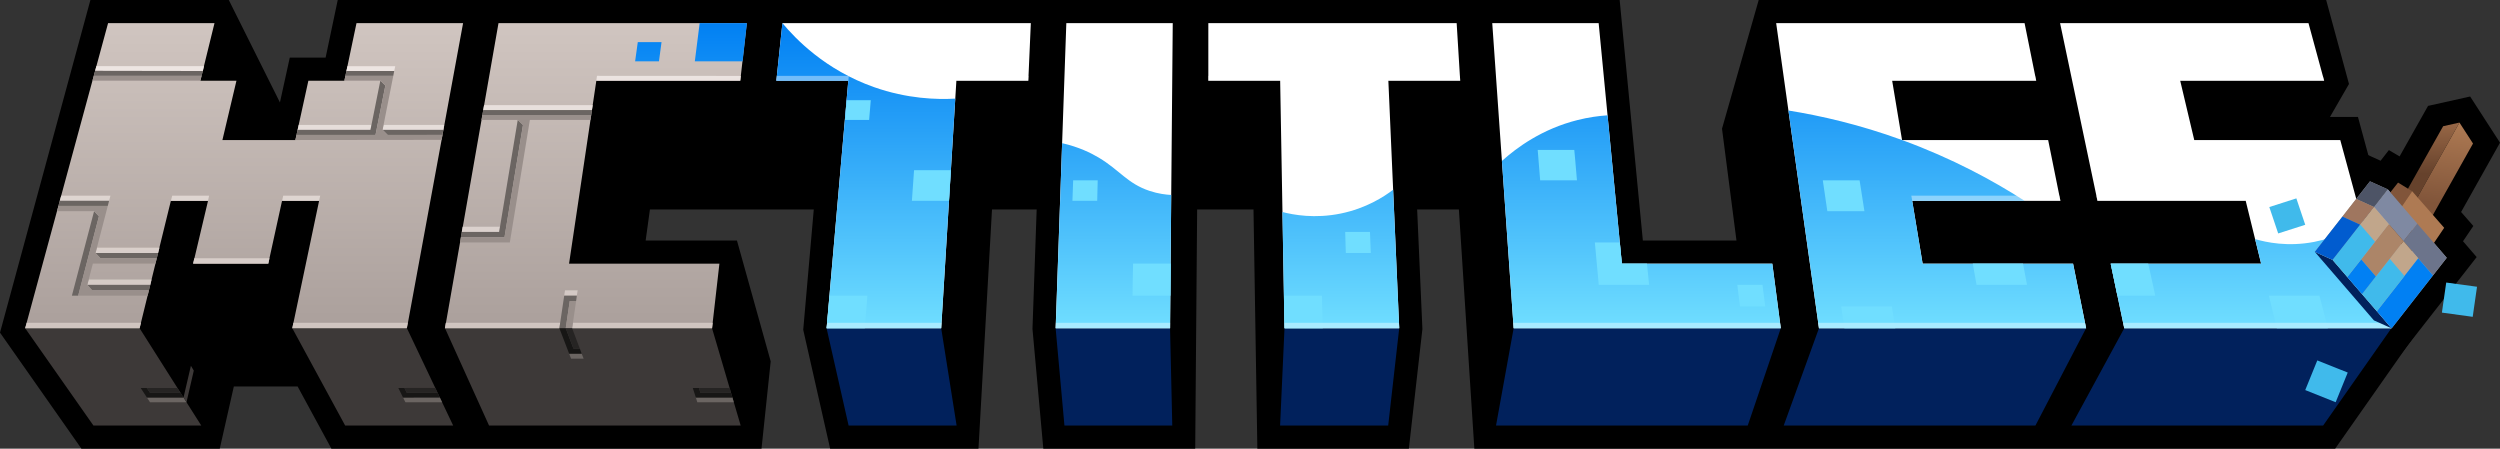 <?xml version="1.0" encoding="UTF-8"?>
<svg id="Layer_1" data-name="Layer 1" xmlns="http://www.w3.org/2000/svg" xmlns:xlink="http://www.w3.org/1999/xlink" viewBox="0 0 1920 344.587">
  <rect x="0" y="0" width="1920" height="344.587" fill="#333333" stroke="none"/>
  <defs>
    <linearGradient id="linear-gradient" x1="187.488" y1="17.76" x2="187.488" y2="252.081" gradientUnits="userSpaceOnUse">
      <stop offset="0" stop-color="#d0c5c0"/>
      <stop offset=".99" stop-color="#aba09c"/>
    </linearGradient>
    <linearGradient id="linear-gradient-2" x1="457.662" y1="17.76" x2="457.662" y2="252.081" xlink:href="#linear-gradient"/>
    <linearGradient id="linear-gradient-3" x1="294.123" y1="50.823" x2="294.123" y2="252.101" gradientUnits="userSpaceOnUse">
      <stop offset="0" stop-color="#ede5e2"/>
      <stop offset="1" stop-color="#d0c5c0"/>
    </linearGradient>
    <linearGradient id="linear-gradient-4" x1="1162.169" y1="252.101" x2="1162.169" y2="17.75" gradientUnits="userSpaceOnUse">
      <stop offset="0" stop-color="#70deff"/>
      <stop offset="1" stop-color="#0180f3"/>
    </linearGradient>
    <linearGradient id="linear-gradient-5" x1="1738.996" y1="1444.027" x2="1749.878" y2="1373.178" gradientTransform="translate(-74.871 -997.453) rotate(-8.732)" gradientUnits="userSpaceOnUse">
      <stop offset=".453" stop-color="#66422c"/>
      <stop offset="1" stop-color="#986746"/>
    </linearGradient>
    <linearGradient id="linear-gradient-6" x1="1935.394" y1="1022.008" x2="1935.394" y2="931.999" gradientTransform="translate(55.462 -1042.426) rotate(6.197)" gradientUnits="userSpaceOnUse">
      <stop offset=".295" stop-color="#81553a"/>
      <stop offset="1" stop-color="#ae7a53"/>
    </linearGradient>
  </defs>
  <path d="m1899.519,173.544l-9.396-10.73,29.877-53.222-22.932-35.481-32.329,7.215-21.845,38.796c-2.747-1.619-5.494-3.238-8.241-4.857-2.117,2.726-4.234,5.453-6.351,8.179l-13.582-6.147-65.443,83.885,17.914,7.161,45.078,52.254,13.258,5.997,11.408,14.253,65.143-83.404-10.483-12.164,7.924-11.736Z"/>
  <g id="Outline">
    <path d="m1810.897,89.79h-21.468l14.599-25.299L1786.493,0h-435.81l-28.181,98.828,11.108,85.905h-71.895L1243.9,0H259.38l-9.312,44.257h-27.526l-7.55,34.437L175.718,0h-106.286L0,255.464l62.537,89.123h106.235c3.603-15.92,7.205-31.841,10.808-47.762,16.325-.015,32.649-.03,48.974-.045l25.969,47.807h330.315l7.053-67.077-25.911-92.777h-70.122l3.276-23.846h125.841l-8.101,92.411,20.67,91.289h113.921l10.387-183.7h34.303l-3.215,91.686,8.325,92.014h116.657l1.481-183.7h43.277l2.96,183.7h116.356l10.406-91.89-4.031-91.809h32.043l11.878,183.7h661.1l62.537-89.123-45.032-165.674Z"/>
  </g>
  <g id="Text">
    <polygon points="107.208 252.081 154.582 326.83 71.77 326.83 19.324 252.081 107.208 252.081" fill="#3d3938"/>
    <polygon points="355.653 17.76 312.517 252.081 224.486 252.081 245.074 154.238 216.613 154.238 206.035 202.494 148.339 202.494 159.761 154.238 131.229 154.238 107.208 252.081 19.324 252.081 83.01 17.76 164.734 17.76 153.869 62.015 181.591 62.015 170.813 107.548 226.847 107.548 236.827 62.015 264.479 62.015 273.791 17.76 355.653 17.76" fill="url(#linear-gradient)"/>
    <polygon points="312.517 252.081 348.04 326.83 265.09 326.83 224.486 252.081 312.517 252.081" fill="#3d3938"/>
    <g fill="none" isolation="isolate">
      <polygon points="546.85 252.081 568.848 326.83 375.598 326.83 341.763 252.081 546.85 252.081" fill="#3d3938"/>
      <polygon points="573.562 17.76 568.517 62.015 457.977 62.015 437.038 202.494 552.503 202.494 546.85 252.081 341.763 252.081 382.849 17.76 573.562 17.76" fill="url(#linear-gradient-2)"/>
    </g>
    <polygon points="722.839 252.081 734.679 326.83 651.729 326.83 634.808 252.081 722.839 252.081" fill="#01215c"/>
    <polygon points="791.677 17.76 789.737 62.015 734.501 62.015 722.839 252.081 634.808 252.081 651.475 62.015 596.239 62.015 600.894 17.76 791.677 17.76" fill="#fff"/>
    <polygon points="898.608 252.081 900.303 326.83 817.491 326.83 810.724 252.081 898.608 252.081" fill="#01215c"/>
    <polygon points="900.666 17.76 898.608 252.081 810.724 252.081 818.941 17.76 900.666 17.76" fill="#fff"/>
    <polygon points="1836.604 252.081 1784.158 326.83 1590.838 326.83 1631.442 252.081 1836.604 252.081" fill="#01215c"/>
    <polygon points="1772.919 17.76 1784.947 62.015 1674.406 62.015 1685.185 107.548 1797.322 107.548 1836.604 252.081 1631.442 252.081 1621.008 202.494 1736.546 202.494 1724.699 154.238 1610.854 154.238 1582.137 17.76 1772.919 17.76" fill="#fff"/>
    <polygon points="1602.123 252.081 1563.211 326.83 1369.892 326.83 1396.962 252.081 1602.123 252.081" fill="#01215c"/>
    <polygon points="1554.873 17.76 1563.797 62.015 1453.187 62.015 1460.771 107.548 1572.978 107.548 1582.393 154.238 1468.548 154.238 1476.586 202.494 1592.124 202.494 1602.123 252.081 1396.962 252.081 1364.09 17.76 1554.873 17.76" fill="#fff"/>
    <polygon points="1367.643 252.081 1342.265 326.83 1148.945 326.83 1162.481 252.081 1367.643 252.081" fill="#01215c"/>
    <polygon points="1227.769 17.76 1245.584 202.494 1361.121 202.494 1367.643 252.081 1162.481 252.081 1146.044 17.76 1227.769 17.76" fill="#fff"/>
    <polygon points="1074.597 252.081 1066.133 326.83 983.114 326.83 986.493 252.081 1074.597 252.081" fill="#01215c"/>
    <polygon points="1118.712 17.76 1121.427 62.015 1066.261 62.015 1074.597 252.081 986.493 252.081 983.165 62.015 927.999 62.015 927.998 17.76 1118.712 17.76" fill="#fff"/>
  </g>
  <g id="Cracks">
    <path d="m443.013,227.079h-9.709l.631-4.105h9.709l-.632,4.105Zm-78.775-48.938h19.102l.632-4.026h-28.653l-.711,4.026h9.63Zm90.378-93.614l.552-3.789h-83.431l-.632,3.789h83.511Zm114.327-26.222c-36.82-.021-73.64-.042-110.459-.063l-.553,3.71h110.585c.142-1.215.285-2.431.427-3.647Zm-31.369,189.612h-97.561l-.632,4.184h107.506l.474-4.184h-9.788Zm-117.057,0h-78.144l-.711,4.184h87.931l.632-4.184h-9.709Zm-346.041-57.7l-1.105,4.105h48.07l1.026-4.105h-47.991Zm32.284,24.469h-38.677l-1.026,4.104h48.386l.947-4.104h-9.63Zm-51.385-60.463h28.416l1.026-3.947h-37.809l-1.105,3.947h9.472Zm239.166-58.252l-.711,3.789h46.65l.632-3.789h-46.571Zm8.84,151.945h-78.065l-.868,4.184h87.931l.789-4.184h-9.788Zm-28.179-193.385h27.547l.79-3.71h-36.704l-.789,3.71h9.156Zm-37.335,45.229h46.649l.711-3.789h-55.805l-.868,3.789h9.314Zm-7.025,54.463h14.208l.869-3.947h-28.416l-.868,3.947h14.208Zm-81.616,44.124l-.948,4.105h57.779l.869-4.105h-57.7Zm5.762-44.124h4.736l.869-3.947h-28.337l-1.026,3.947h23.759Zm-17.602-99.692h18.391l.869-3.71h-82.643l-.95,3.57c21.341.356,42.986.036,64.333.14Zm-38.914,193.385H20.487l-1.184,4.184h87.931l1.026-4.184h-9.788Z" fill="url(#linear-gradient-3)"/>
    <g>
      <path d="m449.959,84.527h-78.854l-.711,3.789h83.669l.553-3.789h-4.657Z" fill="#6b6562"/>
      <path d="m433.305,227.079c-1.237,8.34-2.473,16.681-3.71,25.022h4.894c1.026-6.973,2.052-13.945,3.078-20.917h4.894l.553-4.104h-9.709Z" fill="#6b6562"/>
      <path d="m383.34,178.141h-28.732l-.71,4.026h33.546c4.736-28.732,9.472-57.463,14.208-86.195-1.342-1.289-2.684-2.578-4.026-3.868-4.762,28.679-9.525,57.358-14.287,86.037Z" fill="#6b6562"/>
      <path d="m293.83,99.761c1.289,1.289,2.579,2.578,3.868,3.868h42.071l.711-3.868h-46.65Z" fill="#6b6562"/>
      <path d="m295.962,65.662c-1.289-1.237-2.578-2.473-3.868-3.71-2.526,12.603-5.052,25.206-7.578,37.809h-55.963l-.868,3.868h60.699c2.526-12.656,5.052-25.311,7.578-37.967Z" fill="#6b6562"/>
      <path d="m274.492,58.242h27.547l.71-3.71h-36.703l-.79,3.71h9.235Z" fill="#6b6562"/>
      <path d="m73.053,54.392c-.341,1.283-.683,2.566-1.024,3.85h82.8l.947-3.71c-27.574-.047-55.149-.093-82.724-.14Z" fill="#6b6562"/>
      <path d="m73.371,194.322c1.263,1.342,2.526,2.684,3.789,4.026h43.255l1.026-4.026h-48.07Z" fill="#6b6562"/>
      <path d="m67.057,218.791c1.237,1.395,2.473,2.789,3.71,4.184h43.65l1.026-4.184h-48.386Z" fill="#6b6562"/>
      <path d="m75.976,166.143c-1.237-1.316-2.473-2.631-3.71-3.947-5.683,21.627-11.366,43.255-17.05,64.883h4.815c5.315-20.312,10.63-40.624,15.945-60.936Z" fill="#6b6562"/>
      <path d="m82.764,158.171l1.026-3.947h-37.888l-1.026,3.947h37.888Z" fill="#6b6562"/>
    </g>
    <path d="m265.257,58.242h36.783c-2.736,13.84-5.473,27.679-8.209,41.519,1.289,1.289,2.579,2.578,3.868,3.868,14.051-.012,28.102-.024,42.153-.035-.235,1.275-.469,2.549-.704,3.824-37.434.044-74.867.087-112.301.131l.838-3.92h60.699c2.526-12.656,5.052-25.311,7.578-37.967-1.289-1.237-2.578-2.473-3.868-3.71h-27.626c.263-1.237.526-2.473.789-3.71Z" fill="#998f8b"/>
    <polygon points="72.029 58.242 154.83 58.242 153.883 61.952 71.003 61.952 72.029 58.242" fill="#998f8b"/>
    <path d="m44.877,158.171h37.888c-3.131,12.05-6.262,24.101-9.393,36.151,1.263,1.342,2.526,2.684,3.789,4.026h43.255l-1.026,4.105h-48.07c-1.421,5.446-2.841,10.892-4.262,16.339,1.237,1.395,2.473,2.789,3.71,4.184h43.65l-1.026,4.105h-53.359c5.315-20.312,10.63-40.624,15.945-60.936-1.237-1.316-2.473-2.631-3.71-3.947h-28.495" fill="#998f8b"/>
    <path d="m370.395,88.316h83.669l-.632,3.789h-46.491l-15.392,94.088h-38.282c.211-1.342.421-2.684.632-4.026h33.546c4.736-28.732,9.472-57.463,14.208-86.195-1.342-1.289-2.684-2.578-4.026-3.868h-27.863" fill="#998f8b"/>
    <polyline points="434.488 252.101 437.567 231.184 442.461 231.184 439.382 252.101" fill="#998f8b"/>
    <g>
      <path d="m441.908,271.597h-4.815l1.5,3.868h9.63l-1.499-3.868h-4.815Z" fill="#6b6562"/>
      <path d="m562.518,305.302h-28.1l1.105,3.631h28.021l-1.026-3.631Z" fill="#6b6562"/>
      <path d="m309.538,305.302l1.815,3.631c9.395.004,18.791.008,28.187.013-.588-1.238-1.177-2.476-1.765-3.714-9.412.024-18.825.047-28.237.071Z" fill="#6b6562"/>
      <path d="m136.281,305.302h-23.443l2.368,3.631h28.021l-2.289-3.631h-4.657Z" fill="#6b6562"/>
    </g>
    <g>
      <path d="m561.412,301.671h-23.443l-1.184-3.71h-4.736c.578,1.83,1.768,5.52,2.368,7.341h28.1l-1.105-3.631Z" fill="#171615"/>
      <path d="m440.408,267.73c-1.786-4.919-4.084-10.728-5.92-15.629h-4.894c2.417,6.245,5.075,13.254,7.499,19.496h9.63l-1.421-3.868h-4.894Z" fill="#171615"/>
      <path d="m312.459,301.671l-1.816-3.71h-4.736c.888,1.834,2.713,5.523,3.631,7.341,9.412-.024,18.825-.047,28.237-.071-.568-1.197-1.137-2.393-1.706-3.59-7.87.01-15.74.02-23.61.029Z" fill="#171615"/>
      <path d="m133.991,301.671h-18.786l-2.447-3.71h-4.736c1.207,1.821,3.627,5.51,4.815,7.341h28.1l-2.289-3.631h-4.657Z" fill="#171615"/>
    </g>
    <g>
      <path d="m442.382,259.994l-2.999-7.893h-4.894c1.836,4.901,4.134,10.71,5.92,15.629h4.894c-.759-1.912-2.227-5.8-2.92-7.735Z" fill="#262423"/>
      <path d="m560.386,297.961h-23.601l1.184,3.71h23.443l-1.026-3.71Z" fill="#262423"/>
      <path d="m310.643,297.961l1.816,3.71c7.87-.01,15.74-.02,23.61-.029-.587-1.235-1.174-2.47-1.761-3.705-7.888.008-15.777.016-23.665.025Z" fill="#262423"/>
      <path d="m112.759,297.961l2.447,3.71h23.443l-2.368-3.71h-23.522Z" fill="#262423"/>
    </g>
    <path d="m146.621,280.912c-1.894,8.13-3.789,16.26-5.683,24.39l2.289,3.631c1.868-8.104,3.736-16.208,5.604-24.311l-2.21-3.71Z" fill="#3d3938"/>
  </g>
  <g id="paint">
    <path d="m733.658,75.745c-3.609,58.785-7.219,117.57-10.828,176.356h-88.01l16.655-190.07h-55.253l4.657-44.281c9.984,11.958,32.792,35.896,70.314,49.148,25.627,9.051,48.264,9.639,62.465,8.847Zm149.142,70.841c-17.013-5.673-22.87-15.923-38.962-25.527-6.031-3.599-15.263-8.16-28.129-11.105-1.649,47.382-3.298,94.764-4.947,142.146h87.852l.868-102.376c-3.866-.206-9.843-.858-16.682-3.139Zm931.512,23.424c-6.911,4.855-19.54,12.38-37.069,15.767-20.326,3.927-36.935.299-45.329-2.155,1.549,6.303,3.1,12.605,4.649,18.908h-115.557l10.419,49.57h205.146l-22.259-82.09Zm-222.196,32.52h-115.558l-7.972-48.307c28.772.004,57.545.009,86.317.013-23.904-15.365-55.369-32.566-94.132-46.689-32.568-11.866-62.375-18.676-87.264-22.667,7.829,55.74,15.658,111.48,23.488,167.22h205.146l-10.024-49.57Zm-230.957,0h-115.558c-3.668-37.989-7.336-75.978-11.005-113.967-6.956.468-14.697,1.538-22.967,3.609-27.338,6.846-46.773,21.196-58.161,31.432,3.005,42.832,6.011,85.663,9.016,128.495h205.146l-6.473-49.57Zm-291.227-56.805c-6.93,5.273-20.623,14.255-40.231,18.266-19.966,4.084-36.353,1.029-44.814-1.164l1.578,89.273h88.168c-1.567-35.458-3.134-70.917-4.701-106.375ZM489.82,32.352c-.516,3.673-1.547,11.086-2.052,14.76h18.312c.523-3.672,1.514-11.083,1.973-14.76h-18.233Zm47.518-14.602c-1.204,9.191-2.495,20.172-3.71,29.363h36.704c1.105-9.788,2.21-19.575,3.315-29.363h-36.309Z" fill="url(#linear-gradient-4)"/>
  </g>
  <g id="dots">
    <g>
      <path d="m1785.658,243.734c-1.106-4.141-3.286-12.503-4.341-16.655h-38.835c1.846,7.422,4.335,17.594,6.157,25.022h39.15l-2.131-8.367Z" fill="#70deff"/>
      <path d="m1651.631,210.582l-1.815-8.13h-28.81c1.466,7.32,3.606,17.318,5.13,24.627h29.127c-.897-4.11-2.72-12.393-3.632-16.497Z" fill="#70deff"/>
      <path d="m1431.883,162.197c-1.108-7.029-2.672-16.643-3.71-23.68h-28.258c.967,7.037,2.435,16.653,3.473,23.68h28.495Z" fill="#70deff"/>
      <path d="m1553.676,202.453h-38.598c.697,4.072,2.164,12.276,2.92,16.339h38.755c-.796-4.064-2.341-12.267-3.078-16.339Z" fill="#70deff"/>
      <path d="m1452.958,235.367h-38.914c.646,4.161,1.874,12.563,2.447,16.734h39.072c-.686-4.161-1.994-12.562-2.605-16.734Z" fill="#70deff"/>
      <path d="m1353.581,218.791h-19.339c.511,4.127,1.541,12.45,2.052,16.576h19.418c-.568-4.123-1.638-12.445-2.131-16.576Z" fill="#70deff"/>
      <path d="m1264.861,202.453h-19.26c-.393-4.048-1.186-12.213-1.579-16.26h-19.181c1.038,10.202,1.973,22.396,2.999,32.599h38.677c-.446-4.066-1.279-12.269-1.658-16.339Z" fill="#70deff"/>
      <path d="m1209.766,122.888l-.711-7.735h-28.1c.569,6.933,1.334,16.43,1.894,23.364h28.258c-.371-3.888-1.045-11.735-1.342-15.629Z" fill="#70deff"/>
      <path d="m1052.137,178.141h-19.023c.119,4.027.357,12.153.474,16.181h19.181c-.156-4.03-.473-12.154-.632-16.181Z" fill="#70deff"/>
      <path d="m1015.434,235.367l-.158-8.288h-29.126c.142,7.426.333,17.595.474,25.022h29.284c-.118-4.167-.356-12.568-.474-16.734Z" fill="#70deff"/>
      <path d="m824.179,138.517c-.177,3.908-.453,11.796-.552,15.708h19.023c.06-3.913.258-11.799.395-15.708h-18.865Z" fill="#70deff"/>
      <path d="m879.827,202.453h-9.63c-.143,7.308-.358,17.316-.395,24.627h29.126c.069-7.311.166-17.319.237-24.627h-19.338Z" fill="#70deff"/>
      <path d="m650.212,76.949c-.315,3.773-.949,11.383-1.263,15.155h18.549c.315-3.773.949-11.383,1.263-15.155h-18.549Z" fill="#70deff"/>
      <path d="m711.464,130.702h-9.472c-.494,6.981-1.171,16.54-1.658,23.522h28.495c.417-6.983.998-16.541,1.421-23.522h-18.786Z" fill="#70deff"/>
      <path d="m646.739,227.079h-9.63c-.607,7.431-1.613,17.59-2.21,25.022h29.284c.527-7.432,1.438-17.592,1.973-25.022h-19.418Z" fill="#70deff"/>
    </g>
  </g>
  <g id="highlights" fill="none" opacity=".4">
    <g>
      <path d="m1701.991,61.952h82.958l-1.027-3.71h-110.506l.948,3.71h27.626Z" fill="#fff"/>
      <path d="m1835.465,247.917h-204.909l.868,4.184h205.146l-1.105-4.184Z" fill="#fff"/>
      <path d="m1667.733,154.224h56.91l-.946-3.947h-113.742l.868,3.947h56.91Z" fill="#fff"/>
      <path d="m1480.821,61.952h82.958l-.79-3.71h-110.427l.632,3.71h27.626Z" fill="#fff"/>
      <path d="m1524.707,150.278h-56.831l.71,3.947h113.82l-.788-3.947h-56.911Z" fill="#fff"/>
      <path d="m1571.989,247.917h-175.626l.552,4.184h205.225l-.867-4.184h-29.284Z" fill="#fff"/>
      <path d="m1337.795,247.917h-175.625l.316,4.184h205.146l-.553-4.184h-29.284Z" fill="#fff"/>
      <path d="m1045.033,247.917h-58.489l.079,4.184h87.931l-.158-4.184h-29.363Z" fill="#fff"/>
      <path d="m955.523,58.242h-27.547v3.71h55.332l-.079-3.71h-27.705Z" fill="#fff"/>
      <path d="m1093.656,58.242h-27.626l.237,3.71h55.174l-.237-3.71h-27.547Z" fill="#fff"/>
      <path d="m840.124,247.917h-29.205l-.158,4.184h87.931v-4.184h-58.568Z" fill="#fff"/>
      <path d="m734.749,58.242l-.237,3.71h55.174l.237-3.71h-55.174Z" fill="#fff"/>
      <path d="m651.869,58.242h-55.253l-.395,3.71h55.332l.316-3.71Z" fill="#fff"/>
      <path d="m664.499,247.917h-29.205l-.395,4.184h87.931l.237-4.184h-58.568Z" fill="#fff"/>
    </g>
  </g>
  <g id="brush">
    <g>
      <polygon points="1867.945 186.312 1855.646 187.168 1844.011 173.932 1856.31 173.076 1867.945 186.312" fill="#828282"/>
      <polygon points="1869.377 190.864 1853.064 186.848 1826.202 153.836 1842.515 157.851 1869.377 190.864" fill="gray"/>
    </g>
    <polygon points="1899.039 243.317 1875.384 240.085 1878.695 216.991 1902.35 220.223 1899.039 243.317" fill="#40baeb"/>
    <polygon points="1770.421 172.628 1749.649 179.287 1742.828 159.008 1763.6 152.349 1770.421 172.628" fill="#40baeb"/>
    <g>
      <polygon points="1836.761 252.178 1823.151 246.033 1777.791 193.44 1791.401 199.585 1836.761 252.178" fill="#01215c"/>
      <polygon points="1791.401 199.585 1777.791 193.44 1820.14 139.264 1833.75 145.409 1791.401 199.585" fill="#999"/>
      <polygon points="1833.75 145.409 1879.11 198.002 1836.761 252.178 1791.401 199.585 1833.75 145.409" fill="#a6a6a6"/>
    </g>
    <g>
      <polygon points="1857.041 191.261 1848.178 194.189 1834.51 173.045 1843.373 170.118 1857.041 191.261" fill="#664528"/>
      <path d="m1848.874,165.367c-3.78.15-7.561.301-11.341.451,12.934-22.961,25.867-45.921,38.801-68.882,4.178-.933,8.355-1.865,12.533-2.798l-39.993,71.229Z" fill="url(#linear-gradient-5)"/>
      <polygon points="1899.272 110.235 1859.279 181.464 1848.874 165.367 1888.867 94.138 1899.272 110.235" fill="url(#linear-gradient-6)"/>
    </g>
    <g>
      <polygon points="1864.082 189.971 1851.316 182.225 1828.748 155.377 1841.515 163.123 1864.082 189.971" fill="#664428"/>
      <path d="m1841.515,163.123c-3.981-2.508-7.961-5.016-11.942-7.524l12.141-15.37c3.612,2.215,7.224,4.43,10.836,6.645l-11.034,16.249Z" fill="#81553a"/>
      <path d="m1877.141,174.951c-3.85,5.694-7.699,11.387-11.549,17.081-8.026-9.636-16.051-19.272-24.077-28.908l11.034-16.249,24.592,28.077Z" fill="#ae7a53"/>
    </g>
    <g>
      <polygon points="1867.763 184.849 1856.449 171.723 1845.87 185.207 1857.183 198.405 1868.497 211.531 1879.077 197.974 1867.763 184.849" fill="#6c748b"/>
      <polygon points="1857.183 198.405 1846.604 211.961 1835.289 198.764 1845.869 185.207 1857.183 198.405" fill="#c1a68b"/>
      <polygon points="1857.183 198.405 1846.604 211.961 1836.024 225.518 1825.445 239.002 1836.758 252.2 1847.338 238.643 1857.918 225.087 1868.497 211.531 1857.183 198.405" fill="#0180f3"/>
      <polygon points="1845.134 158.597 1833.82 145.399 1823.24 158.955 1834.555 172.081 1845.87 185.207 1856.449 171.723 1845.134 158.597" fill="#7f89a2"/>
      <polygon points="1835.289 198.764 1824.636 212.32 1814.057 225.876 1825.445 239.002 1836.024 225.518 1846.604 211.961 1835.289 198.764" fill="#40baeb"/>
      <polygon points="1834.555 172.081 1823.974 185.638 1813.395 199.194 1824.636 212.32 1835.289 198.764 1845.87 185.207 1834.555 172.081" fill="#ac8568"/>
      <polygon points="1823.24 158.955 1834.555 172.081 1823.975 185.638 1812.661 172.512 1823.24 158.955" fill="#c1a68b"/>
      <polygon points="1802.742 212.75 1813.395 199.194 1824.636 212.32 1814.056 225.876 1802.742 212.75" fill="#0180f3"/>
      <polygon points="1812.66 172.512 1802.008 185.996 1791.428 199.553 1802.742 212.75 1813.395 199.194 1823.974 185.638 1812.66 172.512" fill="#40baeb"/>
    </g>
    <g>
      <polygon points="1833.758 145.414 1823.186 158.965 1809.563 152.793 1820.135 139.241 1833.758 145.414" fill="#4d5466"/>
      <polygon points="1823.186 158.965 1812.543 172.517 1798.992 166.344 1809.563 152.793 1823.186 158.965" fill="#9f765f"/>
      <polygon points="1798.992 166.344 1788.348 179.896 1777.777 193.448 1791.4 199.549 1801.971 186.069 1812.543 172.517 1798.992 166.344" fill="#015ccf"/>
    </g>
    <polygon points="1779.682 276.795 1803.054 286.119 1793.793 308.897 1770.421 299.573 1779.682 276.795" fill="#40baeb"/>
  </g>
</svg>